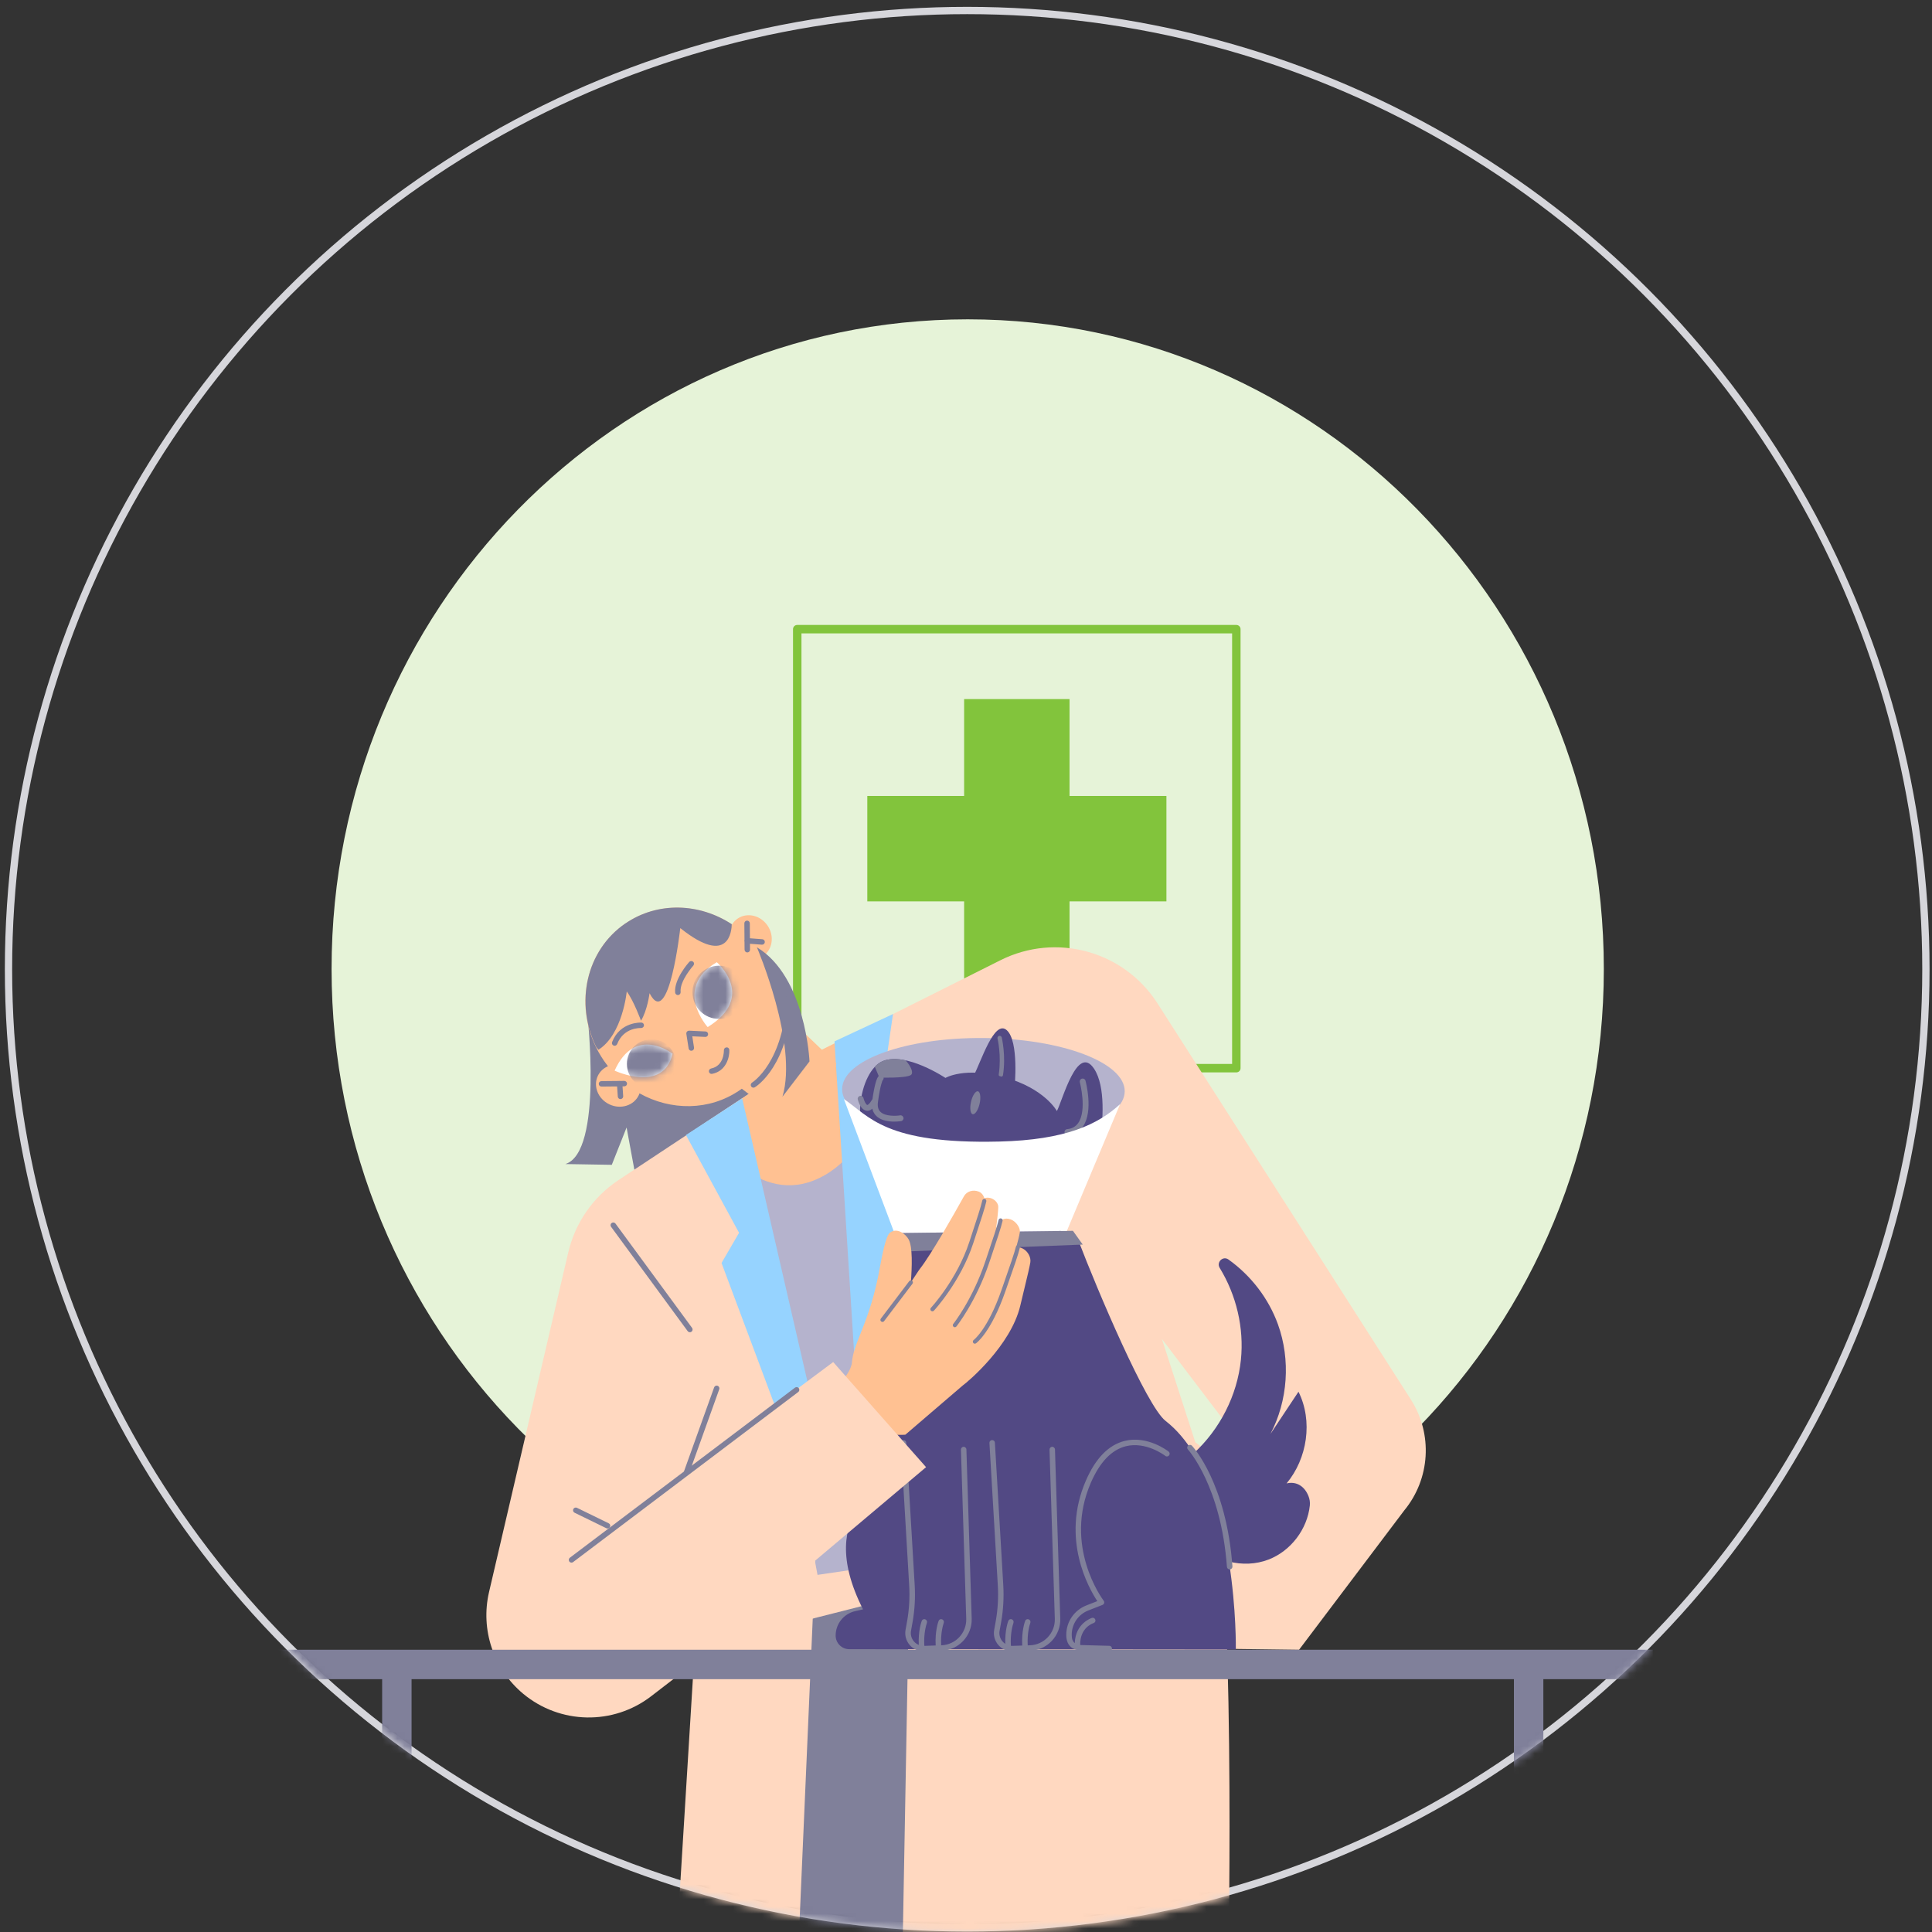<svg width="265" height="265" viewBox="0 0 265 265" fill="none" xmlns="http://www.w3.org/2000/svg">
<rect x="0" y="0" width="265" height="265" fill="#333333" stroke="none"/>
<circle opacity="0.88" cx="132.665" cy="132.939" r="131.5" stroke="#ECECF2"/>
<path d="M219.987 132.909C219.987 182.123 180.922 222.019 132.734 222.019C84.545 222.019 45.48 182.123 45.48 132.909C45.48 83.695 84.545 43.8 132.734 43.8C180.922 43.8 219.987 83.695 219.987 132.909Z" fill="#E6F3D8"/>
<mask id="mask0_880_4172" style="mask-type:alpha" maskUnits="userSpaceOnUse" x="1" y="1" width="264" height="264">
<circle cx="133" cy="133" r="132" fill="#D9D9D9"/>
</mask>
<g mask="url(#mask0_880_4172)">
<g clip-path="url(#clip0_880_4172)">
<path d="M162.513 212.619H100.691V287.21H162.513V212.619Z" fill="#80809A"/>
<path d="M169.579 147.093H109.352C109.028 147.093 108.774 146.839 108.774 146.515V86.299C108.774 85.975 109.028 85.721 109.352 85.721H169.579C169.903 85.721 170.158 85.975 170.158 86.299V146.515C170.158 146.839 169.903 147.093 169.579 147.093ZM109.931 145.936H169.001V86.878H109.931V145.936V145.936Z" fill="#82C43C"/>
<path d="M132.243 95.888H146.701V109.178H159.991V123.636H146.701V136.915H132.243V123.636H118.964V109.178H132.243V95.888Z" fill="#82C43C"/>
<path d="M80.547 138.976C80.547 138.976 82.763 158.034 77.545 159.666L83.915 159.771L85.944 154.651L87.119 161.021L109.044 148.161L92.98 135.301L80.555 138.976H80.547Z" fill="#80809A"/>
<path d="M109.238 145.736L137.226 131.708C144.839 127.891 154.098 130.413 158.724 137.562L193.524 191.973C196.548 196.704 196.181 202.842 192.611 207.176L178.179 226.293L160.775 226.061L171.614 199.773L159.368 183.649L167.205 207.879L99.066 225.156L89.312 232.663C84.11 236.668 76.819 236.526 71.766 232.327C67.687 228.928 65.876 223.524 67.081 218.359L77.942 171.792C78.893 167.713 81.37 164.15 84.866 161.844L109.216 145.736H109.238Z" fill="#FFD8C0"/>
<path d="M115.51 159.404L101.737 161.014L112.135 216.016L127.614 213.741L115.51 159.404Z" fill="#B5B3CD"/>
<path d="M96.468 154.18C98.1 156.8 104.687 166.097 113.198 161.149C121.454 156.343 121.229 143.79 120.945 139.868L109.245 145.736L96.475 154.18H96.468Z" fill="#FFC192"/>
<path d="M96.236 210.799L91.767 283.4L109.305 271.872L112.06 208.711L96.236 210.799Z" fill="#FFD8C0"/>
<path d="M124.883 208.007L123.812 266.655L168.496 268.84C168.496 268.84 169.563 212.97 166.023 200.657C162.482 188.343 124.875 208.007 124.875 208.007H124.883Z" fill="#FFD8C0"/>
<path d="M101.798 150.654L112.135 195.506L107.577 196.254L98.968 173.237L101.371 169.097L94.088 155.684L101.798 150.654Z" fill="#96D3FF"/>
<path d="M114.463 142.838L117.308 187.998L123.019 180.797L123.603 161.013L119.628 158.775L122.488 139.088L114.463 142.838Z" fill="#96D3FF"/>
<path d="M85.788 126.665C90.225 123.633 95.978 123.872 100.411 126.804C100.612 126.476 100.883 126.188 101.221 125.967C102.538 125.107 104.372 125.571 105.315 127.008C106.25 128.432 105.949 130.275 104.66 131.145C106.112 133.425 106.852 135.952 106.926 138.438L114.739 145.909L106.559 153.012L101.749 149.331C101.645 149.407 101.54 149.482 101.433 149.555C97.293 152.384 92.008 152.365 87.718 149.968C87.687 150.056 87.653 150.143 87.612 150.228C86.939 151.65 85.135 152.212 83.586 151.478C82.037 150.745 81.325 148.993 81.999 147.571C82.289 146.958 82.79 146.506 83.389 146.248C83.195 146 83.007 145.744 82.826 145.48C78.506 139.159 79.832 130.735 85.788 126.665Z" fill="#FFC192"/>
<path d="M103.819 129.935C103.819 129.935 109.508 143.184 107.323 150.43L111.035 145.587C111.035 145.587 110.541 133.992 103.819 129.935V129.935Z" fill="#80809A"/>
<path d="M97.067 140.879C97.067 140.879 92.246 135.55 98.317 131.979C98.317 131.979 103.819 136.703 97.067 140.879V140.879Z" fill="white"/>
<path d="M84.305 146.852C84.305 146.852 91.019 150.004 92.247 144.532C92.247 144.532 87.142 140.512 84.305 146.852V146.852Z" fill="white"/>
<path d="M103.348 149.19C103.221 149.19 103.101 149.123 103.026 149.01C102.921 148.831 102.974 148.606 103.153 148.494C103.198 148.464 107.547 145.739 107.914 136.607C107.922 136.398 108.109 136.248 108.303 136.248C108.513 136.255 108.67 136.428 108.663 136.637C108.281 146.166 103.737 149.018 103.543 149.13C103.483 149.168 103.415 149.183 103.348 149.183V149.19Z" fill="#80809A"/>
<path d="M94.822 144.128C94.642 144.128 94.485 143.993 94.455 143.813L94.141 141.807C94.126 141.695 94.156 141.583 94.231 141.5C94.306 141.418 94.41 141.373 94.53 141.373L96.768 141.478C96.978 141.485 97.135 141.665 97.128 141.867C97.12 142.077 96.941 142.242 96.738 142.227L94.957 142.144L95.196 143.694C95.226 143.896 95.092 144.09 94.882 144.12C94.859 144.12 94.845 144.12 94.822 144.12V144.128Z" fill="#80809A"/>
<path d="M97.606 147.301C97.434 147.301 97.277 147.182 97.239 147.002C97.202 146.8 97.329 146.605 97.531 146.56C99.343 146.201 99.29 144.143 99.29 144.053C99.29 143.843 99.448 143.671 99.65 143.664C99.882 143.649 100.031 143.821 100.039 144.023C100.076 144.988 99.627 146.905 97.681 147.294C97.659 147.294 97.629 147.294 97.606 147.294V147.301Z" fill="#80809A"/>
<path d="M92.981 136.485C92.794 136.485 92.629 136.343 92.606 136.148C92.427 134.314 94.448 132.039 94.538 131.941C94.68 131.792 94.912 131.777 95.069 131.912C95.226 132.046 95.234 132.286 95.099 132.443C95.077 132.465 93.205 134.561 93.355 136.073C93.377 136.275 93.228 136.463 93.018 136.485C93.003 136.485 92.996 136.485 92.981 136.485V136.485Z" fill="#80809A"/>
<path d="M84.305 143.439C84.26 143.439 84.215 143.431 84.17 143.416C83.975 143.342 83.885 143.125 83.96 142.93C85.061 140.108 87.95 140.258 87.98 140.258C88.19 140.273 88.339 140.445 88.332 140.654C88.317 140.856 88.13 141.014 87.935 141.006C87.838 141.006 85.555 140.901 84.656 143.199C84.597 143.349 84.454 143.439 84.305 143.439Z" fill="#80809A"/>
<path d="M102.128 130.265C102.128 130.474 102.3 130.639 102.502 130.639C102.711 130.639 102.876 130.474 102.876 130.265L102.869 129.452L104.501 129.576H104.53C104.725 129.576 104.89 129.426 104.905 129.232C104.92 129.022 104.77 128.843 104.56 128.828L102.863 128.698L102.846 126.649C102.846 126.44 102.674 126.275 102.472 126.275C102.262 126.275 102.098 126.44 102.098 126.649L102.116 128.92C102.107 128.95 102.1 128.982 102.098 129.015C102.094 129.07 102.101 129.124 102.119 129.173L102.128 130.265Z" fill="#80809A"/>
<path d="M84.739 150.408C84.754 150.61 84.918 150.76 85.113 150.76L85.106 150.752H85.136C85.338 150.737 85.495 150.565 85.48 150.355L85.388 149.011L85.63 149.008C85.839 149.008 86.004 148.844 86.004 148.634C86.004 148.424 85.832 148.267 85.63 148.26L85.046 148.265C85.019 148.261 84.992 148.259 84.963 148.26C84.947 148.261 84.93 148.263 84.914 148.267L82.501 148.29C82.291 148.29 82.126 148.454 82.126 148.664C82.126 148.873 82.299 149.038 82.501 149.038L84.644 149.018L84.739 150.408Z" fill="#80809A"/>
<mask id="mask1_880_4172" style="mask-type:luminance" maskUnits="userSpaceOnUse" x="95" y="131" width="6" height="10">
<path d="M97.067 140.879C97.067 140.879 92.246 135.55 98.317 131.979C98.317 131.979 103.819 136.703 97.067 140.879V140.879Z" fill="white"/>
</mask>
<g mask="url(#mask1_880_4172)">
<path d="M102.284 136.111C102.284 138.124 100.652 139.764 98.631 139.764C96.61 139.764 94.978 138.132 94.978 136.111C94.978 134.09 96.61 132.458 98.631 132.458C100.652 132.458 102.284 134.09 102.284 136.111Z" fill="#80809A"/>
</g>
<mask id="mask2_880_4172" style="mask-type:luminance" maskUnits="userSpaceOnUse" x="84" y="143" width="9" height="5">
<path d="M84.305 146.852C84.305 146.852 91.019 150.004 92.247 144.532C92.247 144.532 87.142 140.512 84.305 146.852V146.852Z" fill="white"/>
</mask>
<g mask="url(#mask2_880_4172)">
<path d="M89.365 149.3C91.229 149.3 92.741 147.789 92.741 145.924C92.741 144.06 91.229 142.548 89.365 142.548C87.5 142.548 85.989 144.06 85.989 145.924C85.989 147.789 87.5 149.3 89.365 149.3Z" fill="#80809A"/>
</g>
<path d="M85.795 126.648C80.398 130.339 78.819 137.592 81.783 143.618L82.09 143.984C85.413 141.881 85.967 135.99 85.967 135.99C86.933 137.285 87.921 140.002 87.921 140.002C88.797 138.587 89.096 136.23 89.096 136.23C91.746 141.402 93.31 127.3 93.31 127.3C100.07 132.704 100.361 127.517 100.369 126.768C95.945 123.864 90.219 123.632 85.795 126.656V126.648Z" fill="#80809A"/>
<path d="M123.545 170.101C123.215 177.214 122.473 186.374 122.473 186.374V203.059C122.473 203.059 111.32 206.869 118.378 220.747L117.285 220.994C115.721 221.353 114.621 222.738 114.621 224.34C114.621 225.373 115.459 226.211 116.492 226.211L169.511 226.264C169.511 226.264 169.602 220.757 168.565 214.187C170.353 214.646 172.279 214.578 174.002 213.913C177.049 212.738 179.317 209.751 179.661 206.502C179.706 206.053 179.639 205.604 179.466 205.185C178.819 203.606 177.563 203.194 176.468 203.474C179.321 200.06 180.108 194.91 178.104 190.895L174.257 196.689C176.659 192.108 177.041 186.516 175.29 181.658C174.002 178.095 171.584 174.959 168.5 172.758C167.752 172.219 166.816 173.118 167.295 173.904C169.586 177.646 170.656 182.145 170.207 186.516C169.707 191.391 167.333 196.04 163.729 199.348C162.655 197.594 161.38 196.064 159.87 194.893C157.266 192.872 150.527 176.999 147.897 170.101H123.545Z" fill="#524984"/>
<path d="M152.144 226.503H152.151V226.495C152.354 226.495 152.526 226.331 152.526 226.129C152.526 225.926 152.368 225.747 152.159 225.747L148.311 225.642C148.26 225.639 148.21 225.634 148.163 225.629C148.121 223.253 149.878 222.669 149.986 222.633L149.988 222.633C150.19 222.573 150.303 222.363 150.243 222.169C150.183 221.967 149.973 221.854 149.779 221.914L149.777 221.915C149.717 221.934 147.506 222.647 147.42 225.372C147.13 225.15 147.001 224.786 147.001 224.242C147.001 222.745 147.9 221.435 149.292 220.889L151.223 220.133C151.336 220.095 151.418 219.998 151.448 219.886C151.478 219.773 151.455 219.646 151.38 219.556C151.38 219.556 151.377 219.552 151.374 219.547C151.154 219.249 145.85 212.043 149.636 203.351C150.864 200.543 152.466 198.867 154.412 198.373C157.177 197.676 159.751 199.629 159.83 199.689L159.831 199.69C159.989 199.825 160.228 199.795 160.355 199.63C160.483 199.466 160.46 199.234 160.296 199.106C160.176 199.009 157.391 196.853 154.24 197.647C152.054 198.201 150.28 200.019 148.955 203.059C145.452 211.09 149.382 217.917 150.512 219.616L149.023 220.2C147.338 220.859 146.253 222.446 146.253 224.25C146.253 225.575 146.949 226.316 148.281 226.398L152.144 226.503Z" fill="#80809A"/>
<path d="M138.836 226.503C138.11 226.503 137.421 226.188 136.942 225.642C136.44 225.066 136.231 224.31 136.366 223.561L136.598 222.266C136.867 220.702 136.957 219.107 136.867 217.52L135.714 197.924C135.699 197.714 135.857 197.542 136.066 197.527C136.276 197.512 136.448 197.669 136.463 197.879L137.616 217.475C137.713 219.115 137.616 220.769 137.339 222.393L137.107 223.688C137.017 224.212 137.159 224.744 137.511 225.148C137.623 225.277 137.751 225.387 137.89 225.477C137.823 223.606 138.275 222.404 138.304 222.328L138.304 222.326C138.379 222.131 138.596 222.034 138.791 222.116C138.985 222.191 139.075 222.408 139.008 222.603C139.008 222.604 139.005 222.612 139.001 222.626C138.942 222.804 138.547 223.997 138.657 225.745C138.736 225.754 138.815 225.757 138.896 225.754L140.214 225.709C140.098 223.706 140.587 222.407 140.617 222.328L140.617 222.326C140.692 222.131 140.902 222.034 141.104 222.116C141.298 222.191 141.388 222.408 141.321 222.603C141.321 222.604 141.318 222.612 141.314 222.626C141.255 222.802 140.869 223.968 140.966 225.683L141.283 225.672C143.215 225.605 144.742 223.98 144.682 222.042L143.956 198.837C143.956 198.627 144.113 198.455 144.315 198.448C144.502 198.433 144.697 198.605 144.704 198.807L145.43 222.012C145.505 224.355 143.656 226.331 141.313 226.413L138.926 226.495H138.836V226.503Z" fill="#80809A"/>
<path d="M126.679 226.503C125.952 226.503 125.264 226.189 124.785 225.643C124.283 225.066 124.074 224.31 124.208 223.562L124.44 222.267C124.71 220.71 124.8 219.108 124.71 217.521L123.557 197.924C123.542 197.715 123.699 197.543 123.909 197.528C124.111 197.513 124.291 197.67 124.306 197.879L125.466 217.476C125.563 219.123 125.466 220.777 125.189 222.394L124.957 223.689C124.867 224.213 125.009 224.744 125.361 225.149C125.545 225.36 125.773 225.52 126.024 225.622C125.926 223.669 126.402 222.406 126.431 222.329L126.432 222.327C126.506 222.132 126.723 222.035 126.918 222.117C127.113 222.192 127.203 222.409 127.135 222.604C127.135 222.605 127.133 222.612 127.128 222.627C127.069 222.805 126.673 224.001 126.785 225.754L128.341 225.7C128.227 223.702 128.714 222.407 128.744 222.329L128.745 222.327C128.819 222.132 129.029 222.035 129.231 222.117C129.426 222.192 129.516 222.409 129.448 222.604C129.448 222.605 129.446 222.612 129.441 222.627C129.383 222.802 128.998 223.965 129.093 225.674L129.134 225.673C131.065 225.605 132.592 223.981 132.532 222.042L131.806 198.838C131.806 198.628 131.963 198.456 132.165 198.448C132.352 198.433 132.547 198.605 132.555 198.808L133.281 222.012C133.356 224.355 131.507 226.331 129.164 226.414L128.807 226.426C128.799 226.427 128.79 226.428 128.782 226.429H128.745C128.741 226.429 128.737 226.429 128.733 226.429L126.776 226.496H126.686L126.679 226.503Z" fill="#80809A"/>
<path d="M168.665 215.26C168.47 215.26 168.305 215.11 168.29 214.916C167.474 203.822 162.983 198.859 162.938 198.814C162.796 198.665 162.804 198.425 162.961 198.283C163.11 198.141 163.35 198.148 163.492 198.298C163.687 198.508 168.208 203.478 169.046 214.856C169.061 215.065 168.904 215.245 168.702 215.26C168.695 215.26 168.68 215.26 168.672 215.26H168.665Z" fill="#80809A"/>
<path d="M115.507 149.372C115.472 153.327 124.128 156.602 134.826 156.692C145.532 156.782 154.236 153.652 154.27 149.697C154.305 145.742 145.649 142.467 134.951 142.377C124.245 142.287 115.541 145.417 115.507 149.372V149.372Z" fill="#B5B3CD"/>
<path d="M139.162 149.174C139.162 149.174 139.801 142.829 138.09 141.302C136.378 139.775 134.569 145.631 133.541 147.57L139.17 149.175L139.162 149.174Z" fill="#524984"/>
<path d="M137.251 147.705C137.251 147.705 137.251 147.705 137.243 147.704C137.076 147.685 136.965 147.527 136.992 147.361C137.381 144.817 136.835 142.473 136.822 142.447C136.784 142.289 136.883 142.123 137.041 142.085C137.207 142.047 137.365 142.146 137.403 142.304C137.424 142.403 137.99 144.782 137.579 147.452C137.56 147.611 137.41 147.723 137.251 147.705V147.705Z" fill="#80809A"/>
<path d="M143.633 171.369C143.633 171.369 148.206 166.652 147.429 161.121L149.487 159.204C150.236 158.507 150.73 157.58 150.878 156.565C151.26 154.012 151.709 149.041 150.056 146.577C147.77 143.17 145.77 150.835 144.97 152.396C144.97 152.396 143.287 149.284 137.799 147.776C132.312 146.268 129.679 147.853 129.679 147.853C129.679 147.853 124.287 144.243 121.082 145.545C117.884 146.847 116.105 155.755 120.966 159.352C122.349 160.373 122.615 168.806 123.275 169.591C123.934 170.384 143.625 171.368 143.625 171.368L143.633 171.369Z" fill="#524984"/>
<path d="M121.981 153.808C121.36 153.737 120.681 153.538 120.21 153.081C119.709 152.596 119.512 151.92 119.627 151.062C119.896 149.069 120.224 147.825 120.552 147.564C120.729 147.431 120.976 147.452 121.117 147.629C121.258 147.806 121.23 148.053 121.052 148.194C121.068 148.196 120.751 148.708 120.421 151.17C120.344 151.766 120.455 152.206 120.767 152.508C121.443 153.158 122.944 153.072 123.462 152.986C123.684 152.947 123.885 153.099 123.924 153.313C123.964 153.527 123.819 153.736 123.597 153.775C123.548 153.786 122.809 153.903 121.981 153.808V153.808Z" fill="#80809A"/>
<path d="M146.368 155.677C146.185 155.656 146.032 155.509 146.014 155.314C145.991 155.093 146.151 154.894 146.37 154.879C147.047 154.811 147.546 154.538 147.895 154.03C149.121 152.267 148.12 148.484 148.116 148.443C148.061 148.227 148.183 148.007 148.399 147.951C148.615 147.895 148.834 148.017 148.89 148.233C148.936 148.4 149.991 152.415 148.56 154.485C148.077 155.187 147.361 155.589 146.448 155.678C146.416 155.674 146.392 155.68 146.36 155.676L146.368 155.677Z" fill="#80809A"/>
<path d="M118.875 152.347C118.875 152.347 118.851 152.344 118.843 152.343C118.042 152.227 117.719 151.037 117.657 150.804C117.601 150.588 117.739 150.37 117.954 150.322C118.17 150.267 118.388 150.404 118.436 150.62C118.546 151.068 118.807 151.533 118.957 151.558C119.021 151.566 119.242 151.462 119.582 150.888C119.693 150.699 119.942 150.639 120.131 150.749C120.319 150.86 120.388 151.11 120.269 151.298C120.099 151.584 119.598 152.438 118.866 152.354L118.875 152.347Z" fill="#80809A"/>
<path d="M133.189 151.126C133.385 150.261 133.814 149.617 134.136 149.686C134.458 149.763 134.564 150.525 134.368 151.39C134.172 152.254 133.744 152.899 133.421 152.83C133.098 152.76 132.993 151.99 133.189 151.126Z" fill="#80809A"/>
<path d="M124.206 145.435C123.105 145.196 122.003 145.166 121.082 145.536C120.693 145.693 120.331 145.966 119.992 146.323L120.62 147.806C120.62 147.806 124.211 147.919 124.925 147.461C125.369 147.173 124.922 146.227 124.207 145.427L124.206 145.435Z" fill="#80809A"/>
<path d="M147.166 168.823L148.514 170.711L122.263 171.733L122.674 169.135L147.166 168.823Z" fill="#80809A"/>
<path d="M137.072 156.579C121.369 156.963 119.224 153.089 115.752 150.747L122.682 169.136L146.334 168.833L153.634 151.447C150.622 154.222 146.192 156.359 137.072 156.579Z" fill="white"/>
<path d="M128.047 193.474L132.1 189.997H132.106C132.712 189.57 138.656 184.585 139.951 179.068C140.195 178.031 140.41 177.14 140.596 176.374L140.596 176.373C140.956 174.883 141.202 173.867 141.321 173.17C141.44 172.466 141.006 171.65 140.31 171.269C139.993 171.094 139.666 171.043 139.384 171.103C139.636 170.183 139.805 169.523 139.883 169.038C139.973 168.462 139.449 167.691 138.88 167.376C138.124 166.957 137.323 167.129 137.002 167.78C136.89 168.007 136.764 168.262 136.627 168.538C136.803 167.13 136.908 166.188 136.927 165.565C136.942 164.981 136.358 164.419 135.759 164.307C135.496 164.26 135.239 164.275 135.005 164.342C134.918 163.961 134.611 163.586 134.254 163.446C133.453 163.132 132.6 163.401 132.211 164.098C130.856 166.538 127.757 172.017 126.185 174.031C126.123 174.11 126.066 174.191 126.012 174.274C125.994 174.297 125.977 174.321 125.961 174.345C125.611 174.864 125.266 175.387 124.932 175.898C125.101 173.762 125.186 171.031 124.643 170.019C124.224 169.24 123.034 168.334 122.068 169.083C121.489 169.537 120.986 172.234 120.643 174.074C120.556 174.54 120.479 174.953 120.414 175.258C119.673 178.785 118.745 181.123 118.021 182.947C117.414 184.476 116.95 185.645 116.858 186.853C116.704 188.892 112.931 192.037 112.805 192.143L112.801 192.138V192.145L112.805 192.143C116.414 197.422 124.187 196.786 124.187 196.786L127.979 193.532L127.982 193.538L128.047 193.474Z" fill="#FFC192"/>
<path d="M127.892 179.862C127.825 179.862 127.757 179.84 127.698 179.787C127.585 179.682 127.578 179.503 127.683 179.39C127.72 179.353 131.246 175.55 132.952 170.363L133.102 169.906C134.038 167.069 134.547 165.512 134.734 164.667C134.764 164.517 134.913 164.42 135.071 164.45C135.22 164.48 135.318 164.629 135.288 164.786C135.101 165.655 134.584 167.227 133.641 170.079L133.491 170.535C131.747 175.842 128.139 179.735 128.102 179.772C128.049 179.832 127.974 179.862 127.9 179.862H127.892Z" fill="#80809A"/>
<path d="M130.976 182.048C130.916 182.048 130.849 182.026 130.796 181.988C130.676 181.891 130.654 181.711 130.751 181.591C130.781 181.561 133.379 178.29 135.138 173.058L135.317 172.527C136.261 169.72 136.785 168.17 136.972 167.332C137.009 167.182 137.151 167.085 137.309 167.122C137.458 167.16 137.556 167.309 137.518 167.459C137.323 168.327 136.8 169.884 135.849 172.706L135.669 173.238C133.873 178.567 131.215 181.906 131.185 181.943C131.133 182.011 131.051 182.048 130.968 182.048H130.976Z" fill="#80809A"/>
<path d="M133.716 184.308C133.626 184.308 133.544 184.271 133.491 184.189C133.401 184.061 133.431 183.889 133.551 183.799C133.574 183.784 135.49 182.34 137.361 176.965L137.571 176.366C138.581 173.47 139.135 171.875 139.345 171.014C139.382 170.865 139.532 170.767 139.682 170.805C139.831 170.842 139.929 170.992 139.891 171.142C139.682 172.032 139.12 173.642 138.102 176.546L137.893 177.145C135.946 182.721 133.963 184.189 133.88 184.248C133.828 184.286 133.776 184.301 133.716 184.301V184.308Z" fill="#80809A"/>
<path d="M121.043 181.321C120.983 181.321 120.923 181.306 120.871 181.262C120.743 181.172 120.721 180.992 120.818 180.865L124.711 175.73C124.8 175.61 124.98 175.58 125.107 175.677C125.227 175.767 125.257 175.947 125.16 176.074L121.267 181.209C121.215 181.284 121.125 181.321 121.043 181.321Z" fill="#80809A"/>
<path d="M94.17 228.936L127.023 201.24L114.283 186.823L77.859 213.972L94.17 228.936Z" fill="#FFD8C0"/>
<path d="M94.171 202.318C94.126 202.318 94.088 202.318 94.043 202.295C93.849 202.228 93.751 202.011 93.819 201.816L97.951 190.304C98.018 190.109 98.235 190.004 98.43 190.079C98.624 190.147 98.722 190.364 98.654 190.558L94.522 202.071C94.47 202.221 94.32 202.318 94.171 202.318Z" fill="#80809A"/>
<path d="M83.331 209.654C83.279 209.654 83.219 209.639 83.167 209.616L78.81 207.49C78.623 207.401 78.548 207.176 78.638 206.989C78.728 206.802 78.952 206.727 79.139 206.817L83.496 208.943C83.683 209.032 83.758 209.257 83.668 209.444C83.601 209.579 83.474 209.654 83.331 209.654V209.654Z" fill="#80809A"/>
<path d="M94.619 182.729C94.507 182.729 94.394 182.676 94.32 182.579L83.817 168.274C83.698 168.11 83.728 167.87 83.9 167.75C84.064 167.631 84.296 167.661 84.424 167.833L94.926 182.137C95.046 182.302 95.016 182.541 94.843 182.661C94.776 182.714 94.701 182.736 94.619 182.736V182.729Z" fill="#80809A"/>
<path d="M78.168 214.262C78.131 214.235 78.101 214.213 78.078 214.168C77.962 213.998 78.012 213.766 78.182 213.649L109.058 190.324C109.228 190.207 109.465 190.252 109.577 190.427C109.694 190.597 109.643 190.83 109.474 190.946L78.597 214.271C78.466 214.361 78.288 214.35 78.168 214.262Z" fill="#80809A"/>
<path d="M226.691 226.286H38.194V230.321H226.691V226.286Z" fill="#80809A"/>
<path d="M52.416 229.235L52.416 369.826H56.451L56.451 229.235H52.416Z" fill="#80809A"/>
<path d="M207.656 229.235V369.826H211.691V229.235H207.656Z" fill="#80809A"/>
</g>
</g>
<defs>
<clipPath id="clip0_880_4172">
<rect width="190.302" height="284.679" fill="white" transform="translate(37.852 85.72)"/>
</clipPath>
</defs>
</svg>
